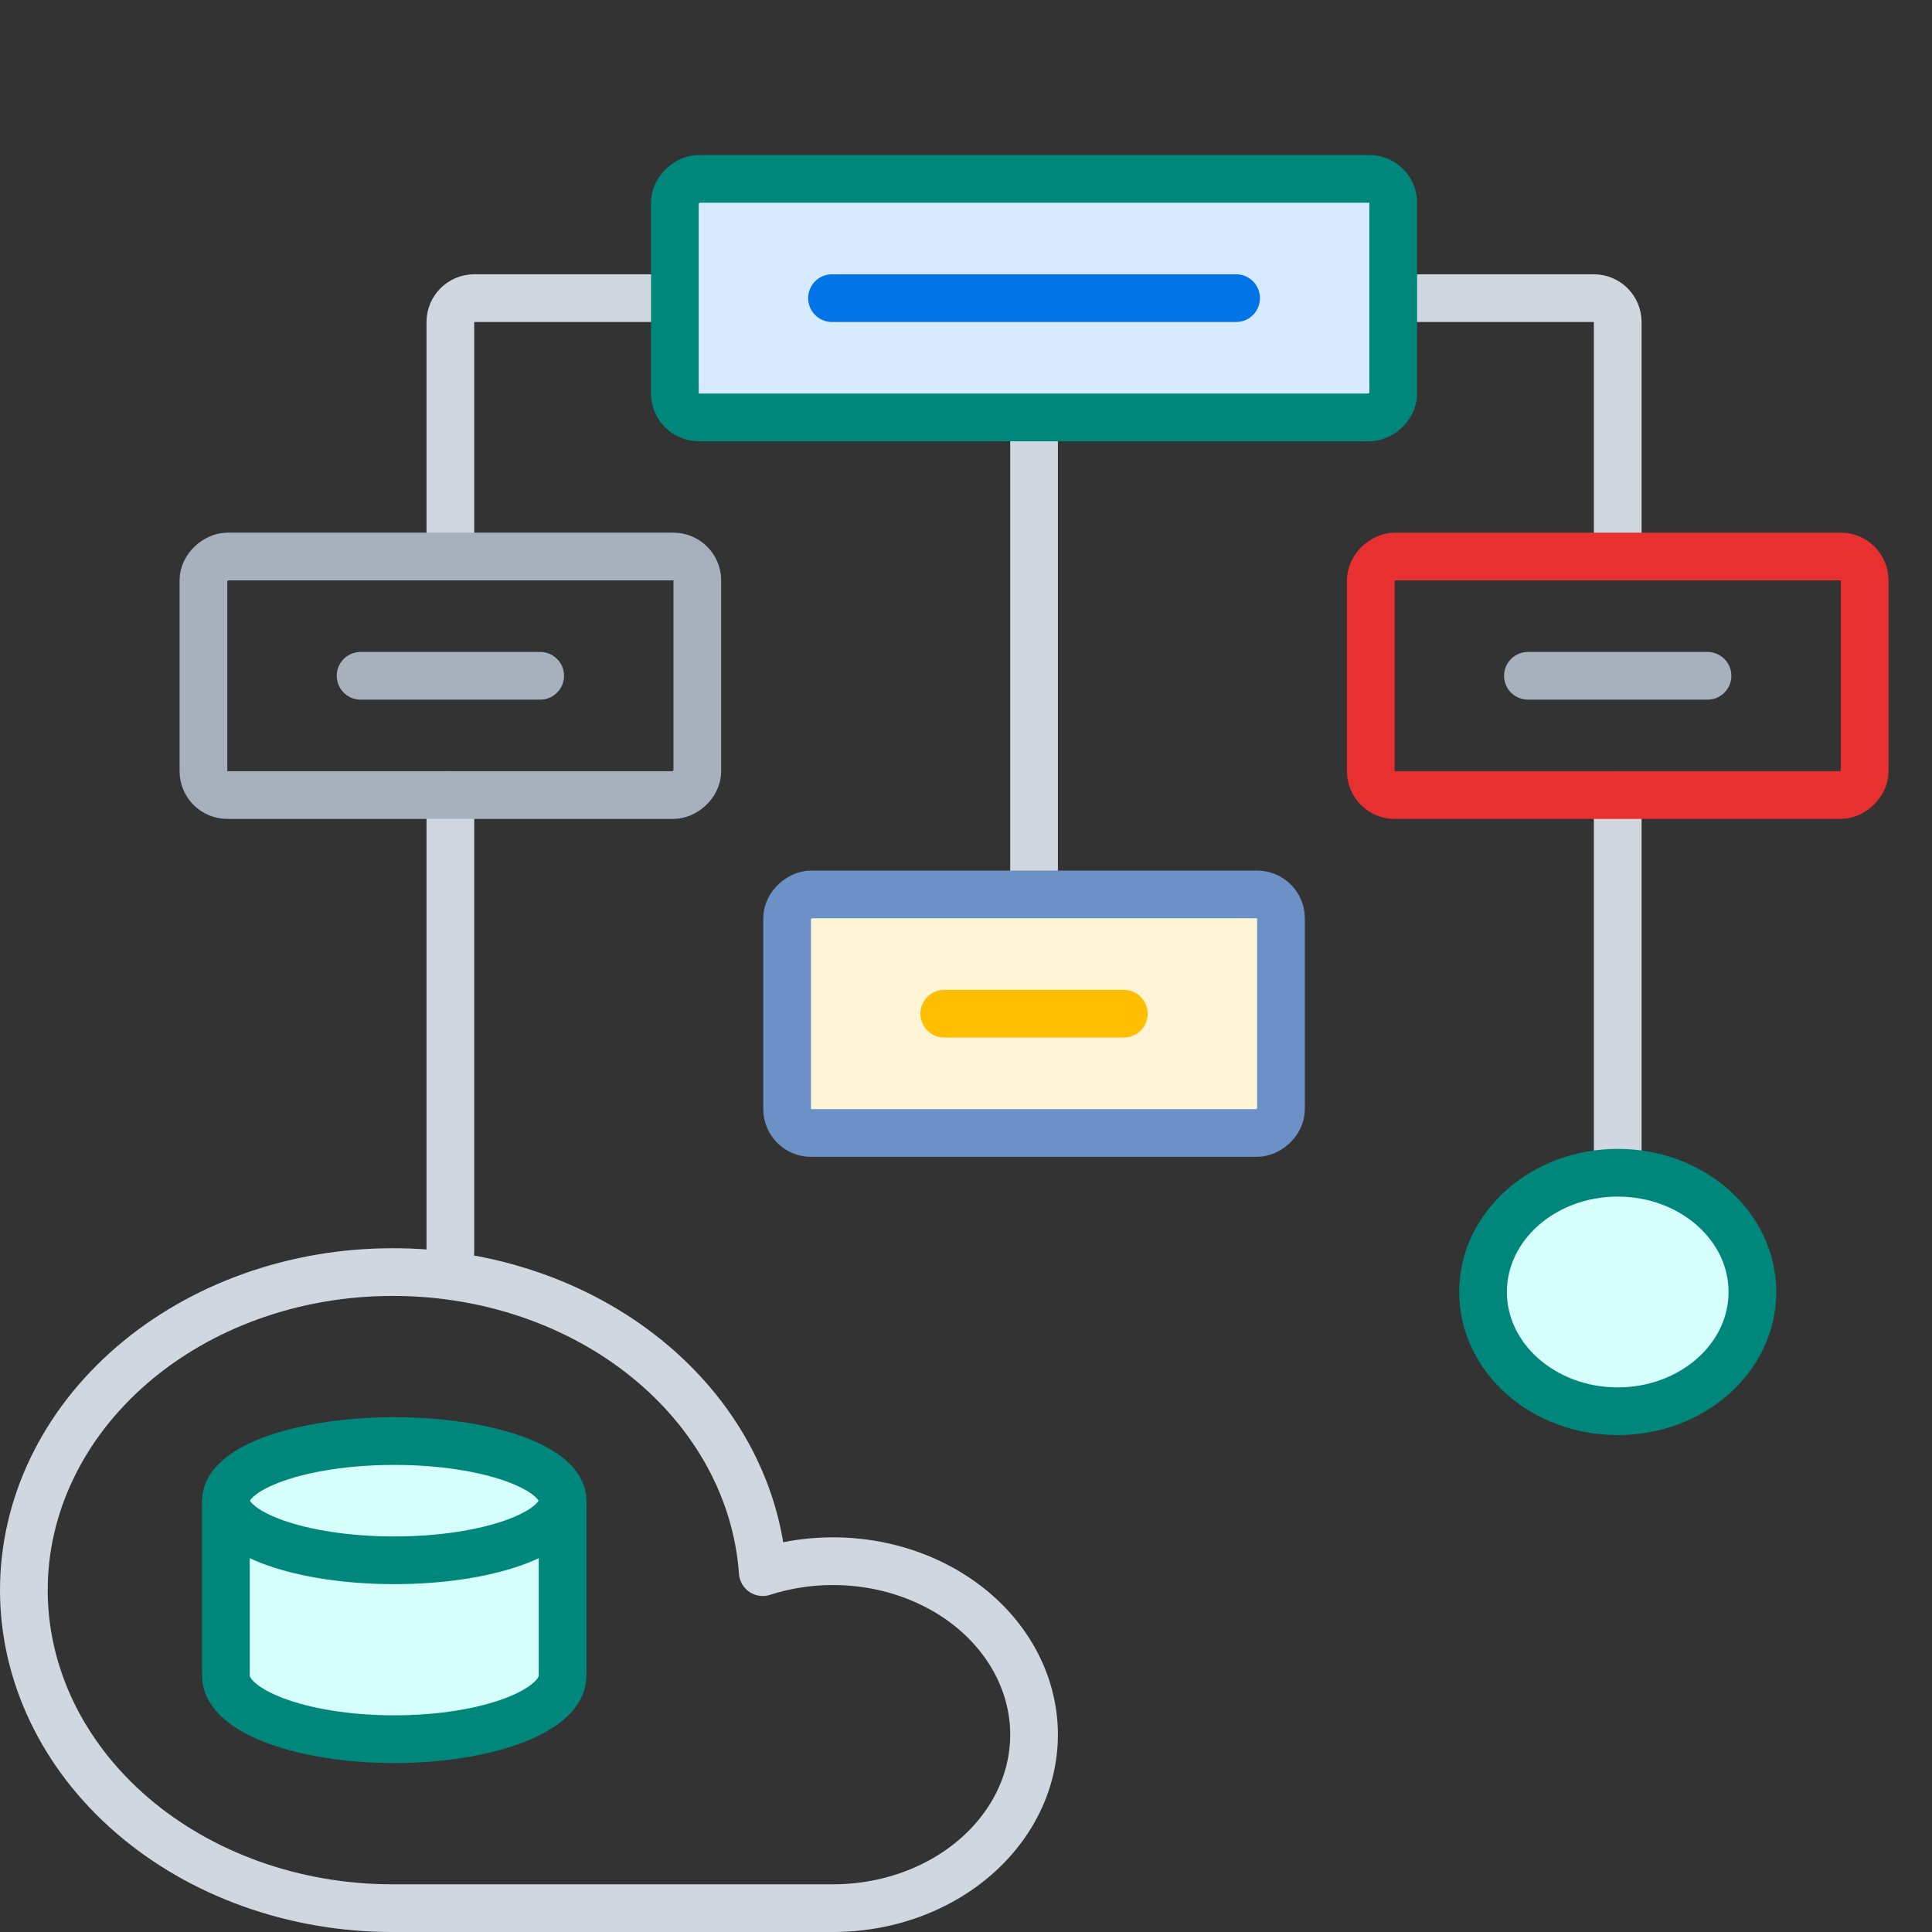 <svg width="81" height="81" viewBox="0 0 81 81" fill="none" xmlns="http://www.w3.org/2000/svg">
<rect x="0" y="0" width="81" height="81" fill="#333333" stroke="none"/>
<path d="M43.353 16.667L43.353 40" stroke="#D1D7E0" stroke-width="2" stroke-linecap="round" stroke-linejoin="round"/>
<path d="M67.824 33.333L67.824 54.167" stroke="#D1D7E0" stroke-width="2" stroke-linecap="round" stroke-linejoin="round"/>
<path d="M18.882 33.333L18.882 52.5" stroke="#D1D7E0" stroke-width="2" stroke-linecap="round" stroke-linejoin="round"/>
<path d="M54.647 12.5H66.824C67.376 12.5 67.824 12.948 67.824 13.5V23.333" stroke="#D1D7E0" stroke-width="2" stroke-linecap="round" stroke-linejoin="round"/>
<path d="M32.059 12.5H19.882C19.33 12.5 18.882 12.948 18.882 13.5V23.333" stroke="#D1D7E0" stroke-width="2" stroke-linecap="round" stroke-linejoin="round"/>
<rect x="58.412" y="7.5" width="10" height="30.118" rx="1" transform="rotate(90 58.412 7.5)" fill="#D6EBFF" stroke="#00877C" stroke-width="2" stroke-linejoin="round"/>
<rect x="29.235" y="23.333" width="10" height="20.706" rx="1" transform="rotate(90 29.235 23.333)" stroke="#A7B1BE" stroke-width="2" stroke-linecap="round" stroke-linejoin="round"/>
<rect x="53.706" y="37.5" width="10" height="20.706" rx="1" transform="rotate(90 53.706 37.5)" fill="#FFF5D6" stroke="#6B91C7" stroke-width="2" stroke-linejoin="round"/>
<path d="M39.588 42.5L47.118 42.5" stroke="#FFBF00" stroke-width="2" stroke-linecap="round" stroke-linejoin="round"/>
<rect x="78.177" y="23.333" width="10" height="20.706" rx="1" transform="rotate(90 78.177 23.333)" stroke="#E83030" stroke-width="2" stroke-linecap="round" stroke-linejoin="round"/>
<path d="M15.118 28.333L22.647 28.333" stroke="#A7B1BE" stroke-width="2" stroke-linecap="round" stroke-linejoin="round"/>
<path d="M64.059 28.333L71.588 28.333" stroke="#A7B1BE" stroke-width="2" stroke-linecap="round" stroke-linejoin="round"/>
<path d="M34.882 12.5L51.824 12.5" stroke="#0073E6" stroke-width="2" stroke-linecap="round" stroke-linejoin="round"/>
<ellipse cx="67.824" cy="54.167" rx="5.647" ry="5" fill="#D6FFFC" stroke="#00877C" stroke-width="2" stroke-linejoin="round"/>
<path d="M16.447 53.333C20.407 53.323 24.221 54.62 27.109 56.959C29.997 59.298 31.739 62.501 31.979 65.913C33.137 65.54 34.376 65.391 35.608 65.477C36.841 65.564 38.036 65.883 39.109 66.413C40.183 66.942 41.108 67.67 41.819 68.543C42.53 69.415 43.01 70.413 43.225 71.464C43.44 72.515 43.384 73.594 43.061 74.624C42.739 75.654 42.157 76.611 41.358 77.425C40.56 78.24 39.563 78.893 38.439 79.338C37.315 79.783 36.092 80.009 34.855 80H16.447C12.35 80 8.421 78.595 5.524 76.094C2.627 73.594 1 70.203 1 66.666C1 63.13 2.627 59.739 5.524 57.239C8.421 54.738 12.35 53.333 16.447 53.333Z" stroke="#D1D7E0" stroke-width="2" stroke-linecap="round" stroke-linejoin="round"/>
<path d="M9.471 62.917V70.26C9.471 71.728 12.63 72.916 16.529 72.916C20.428 72.916 23.587 71.728 23.587 70.26V62.917" fill="#D6FFFC"/>
<path d="M9.471 62.917V70.26C9.471 71.728 12.63 72.916 16.529 72.916C20.428 72.916 23.587 71.728 23.587 70.26V62.917" stroke="#00877C" stroke-width="2"/>
<path d="M16.529 65.416C20.427 65.416 23.587 64.297 23.587 62.917C23.587 61.536 20.427 60.417 16.529 60.417C12.631 60.417 9.471 61.536 9.471 62.917C9.471 64.297 12.631 65.416 16.529 65.416Z" fill="#D6FFFC" stroke="#00877C" stroke-width="2"/>
</svg>
